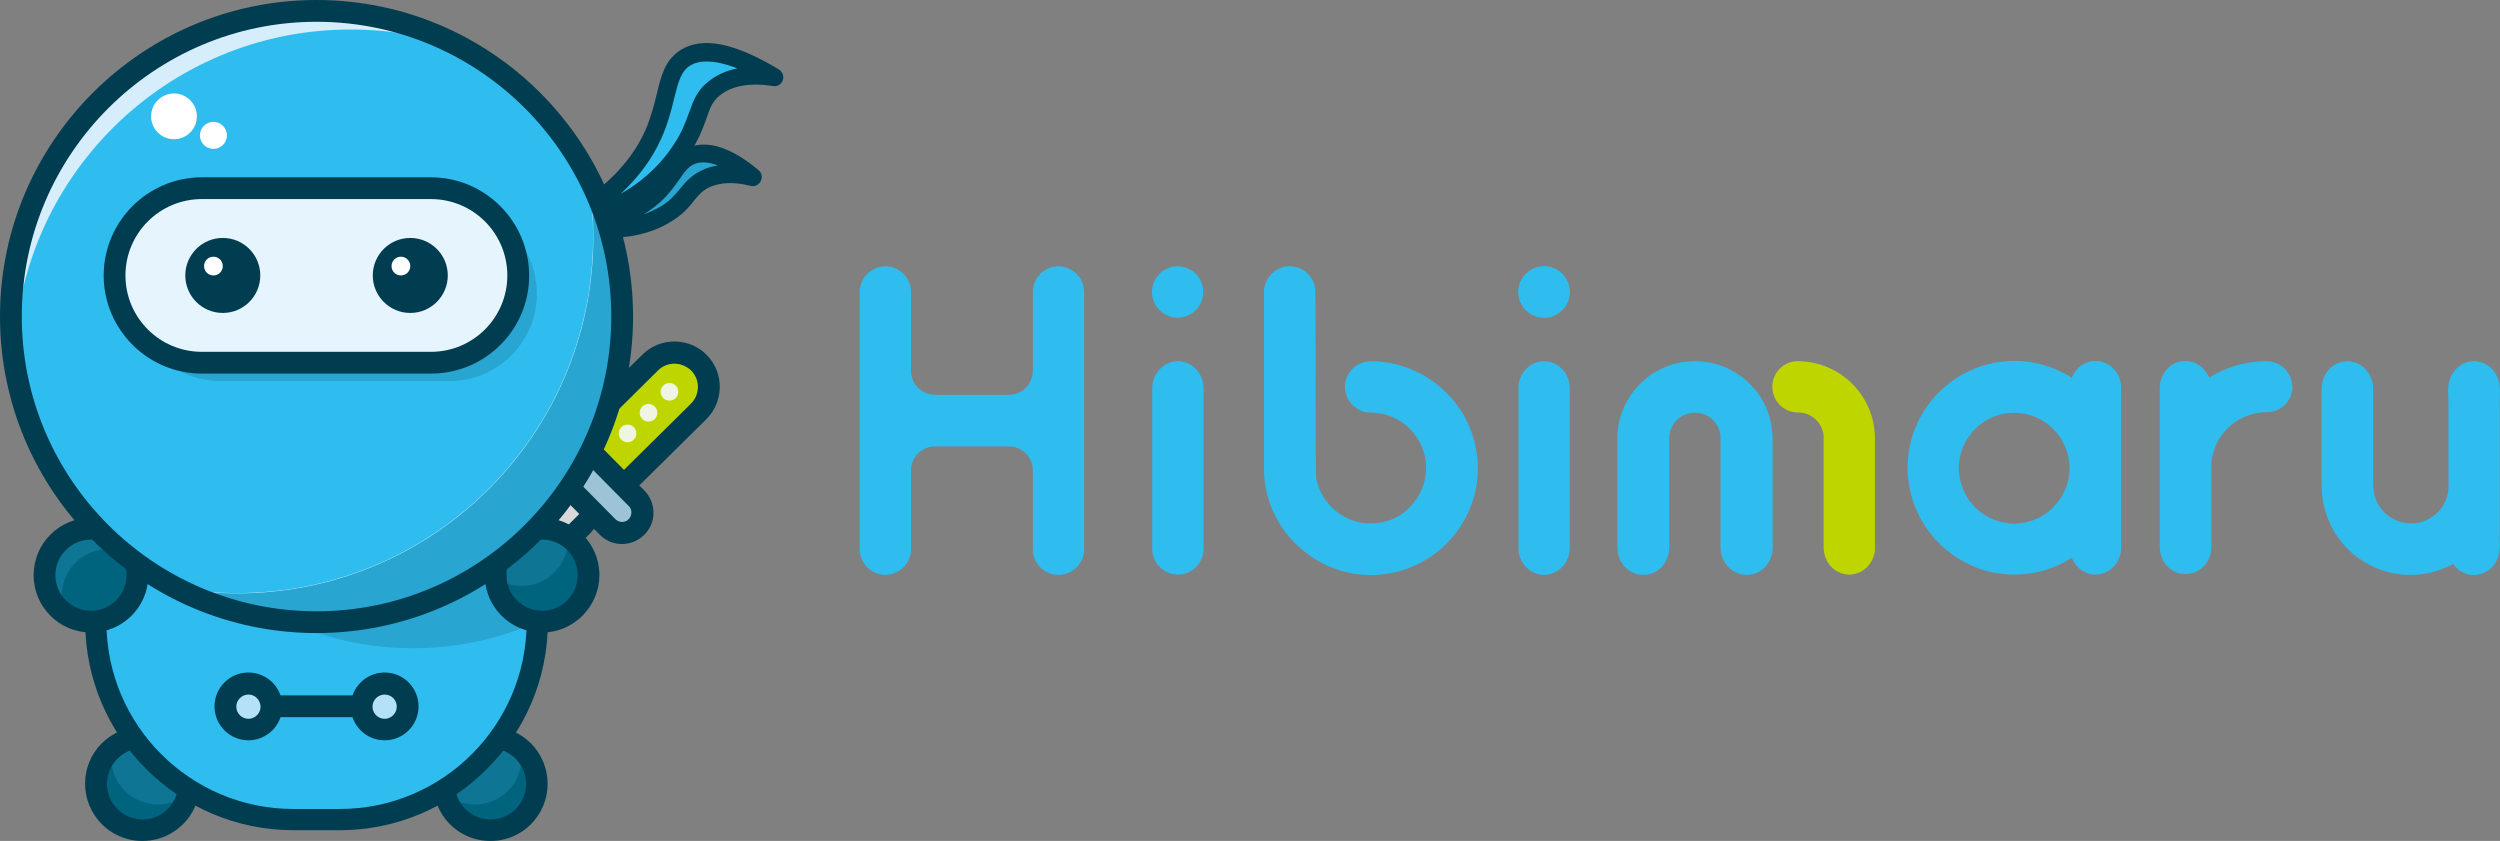 <?xml version="1.0" encoding="utf-8"?>
<!-- Generator: Adobe Illustrator 22.1.0, SVG Export Plug-In . SVG Version: 6.00 Build 0)  -->
<svg version="1.1" id="レイヤー_1" xmlns="http://www.w3.org/2000/svg" xmlns:xlink="http://www.w3.org/1999/xlink" x="0px"
	 y="0px" viewBox="0 0 906.7 305" style="enable-background:new 0 0 906.7 305;" xml:space="preserve">
<rect x="0" y="0" width="906.7" height="305" fill="#808080" stroke="none"/>
<style type="text/css">
	.st0{fill:#28A5D0;}
	.st1{fill:#003D51;}
	.st2{fill:#2FBDF0;}
	.st3{fill:#D9D9DA;}
	.st4{fill:#BFD500;}
	.st5{fill:#9DC3D7;}
	.st6{fill:#01647F;}
	.st7{fill:#0F7595;}
	.st8{fill:#D6EEFB;}
	.st9{fill:#E6F4FD;}
	.st10{fill:#FFFFFF;}
	.st11{fill:#B5E1F8;}
	.st12{fill:#EEF5E3;}
</style>
<g>
	<g>
		<g>
			<path class="st0" d="M272.8,64.1c-6-5-14.3-10.3-21.5-7.9c-5.8,1.9-7.1,7.5-12.7,13.2c-4.8,5-13.3,10.5-28.9,12.1
				c3.3,0.9,8.5,1.8,14.9,1.2c3.2-0.3,9.9-1,16.6-5c8.1-4.9,7.9-9.7,14.6-12.9C259.3,63.2,264.7,62,272.8,64.1z"/>
			<path class="st1" d="M220.7,86.2c-4,0-7.9-0.5-11.8-1.5c-1.5-0.4-2.6-1.9-2.4-3.4c0.1-1.6,1.4-2.9,3-3
				c11.8-1.2,20.9-4.9,26.9-11.1c1.9-1.9,3.2-3.9,4.6-5.7c2.5-3.5,4.8-6.8,9.5-8.3c6.9-2.3,15.1,0.6,24.6,8.5c1.2,1,1.5,2.7,0.8,4
				c-0.7,1.4-2.3,2.1-3.8,1.7c-5.8-1.5-10.8-1.3-14.8,0.5c-2.7,1.3-3.9,2.8-5.6,4.9c-1.8,2.3-4.1,5.1-8.7,7.8
				c-7.5,4.5-14.8,5.2-18,5.5C223.6,86.1,222.1,86.2,220.7,86.2z M255.1,58.9c-1,0-1.9,0.1-2.7,0.4c-2.5,0.8-3.8,2.6-6.1,5.9
				c-1.4,2-3,4.2-5.2,6.5c-2.2,2.3-4.8,4.3-7.6,6c2-0.7,4-1.6,6.1-2.8c3.6-2.2,5.2-4.2,7-6.4c1.9-2.3,3.9-4.8,7.9-6.7
				c1.8-0.9,3.8-1.5,5.9-1.8C258.4,59.3,256.7,58.9,255.1,58.9z"/>
		</g>
		<g>
			<path class="st2" d="M280.7,28.1c-10.7-6.5-23.8-12.3-32.1-7.2c-7.4,4.6-5.8,14.8-11.6,27.8c-4.2,9.5-12.7,21.1-31.2,31.4
				c4.8-0.6,12.2-2.2,20.1-6.4c4.9-2.6,14.3-8.6,21.4-19.6c7.2-11.1,5.3-16.7,11.7-21.9C265.6,26.9,274.6,27.2,280.7,28.1z"/>
			<path class="st1" d="M205.8,83.4c-1.4,0-2.7-0.9-3.1-2.3c-0.5-1.5,0.2-3.1,1.5-3.9c14.5-8,24.5-18.1,29.8-29.8
				c2.1-4.8,3.2-9.3,4.2-13.3c1.6-6.7,3-12.4,8.7-16c7.9-4.9,19.5-2.6,35.6,7.1c1.3,0.8,1.9,2.5,1.4,3.9c-0.5,1.5-2,2.4-3.6,2.1
				c-8.3-1.3-14.8-0.1-19.1,3.3c-2.8,2.2-3.6,4.5-4.9,8.2c-1.2,3.4-2.7,7.6-6.2,13c-7,10.9-16.2,17.3-22.6,20.7
				c-6.6,3.5-13.7,5.8-21.3,6.8C206.1,83.3,205.9,83.4,205.8,83.4z M256.2,22.3c-2.3,0-4.3,0.5-5.9,1.5c-3.2,2-4.2,5.5-5.8,11.9
				c-1,4.2-2.2,9-4.6,14.4c-3.3,7.4-8.3,14.2-14.8,20.2c5.7-3.2,13.4-8.8,19.4-18.1c3.1-4.7,4.3-8.4,5.5-11.6
				c1.5-4.1,2.7-7.7,7-11.1c2.9-2.3,6.4-3.9,10.4-4.7C263.1,23.1,259.3,22.3,256.2,22.3z"/>
		</g>
		<g>
			
				<rect x="69.8" y="221.5" transform="matrix(0.712 -0.703 0.703 0.712 -121.162 172.787)" class="st3" width="160.1" height="24.9"/>
			<path class="st1" d="M101.8,298.3c-4,0-8-1.5-11-4.6l-2.9-2.9c-0.3-0.3-0.6-0.7-0.8-1.1c-3.7-6.9-2.5-14.5,2.4-19.3l97.6-96.4
				c2.9-2.9,6.8-4.5,10.9-4.5h4.8c1.1,0,2.1,0.4,2.8,1.2l12,11.8c2.5,5-1.3,8.8-7.4,14.8l-97.6,96.4
				C109.6,296.8,105.7,298.3,101.8,298.3z M197.9,177.6c-2,0-3.8,0.8-5.2,2.2l-97.6,96.4c-2.4,2.4-3,6.2-1,9.6l2.3,2.4
				c2.9,2.9,7.6,3,10.6,0.1l97.6-96.4c2.9-2.9,6.5-6.5,6.5-6.5l-10-7.7H197.9z"/>
		</g>
		<g>
			<path class="st4" d="M253.3,149.2l-27,26.7c-4.9,4.8-12.8,4.8-17.6-0.1l0,0c-4.8-4.9-4.8-12.8,0.1-17.6l27-26.7
				c4.9-4.8,12.8-4.8,17.6,0.1l0,0C258.3,136.5,258.2,144.4,253.3,149.2z"/>
			<path class="st1" d="M217.6,183.5c-4.2,0-8.5-1.6-11.7-4.9c-6.4-6.5-6.3-16.9,0.1-23.3l27-26.7c6.5-6.4,16.9-6.3,23.3,0.1
				c6.4,6.5,6.3,16.9-0.1,23.3h0l-27,26.7C225.9,181.9,221.7,183.5,217.6,183.5z M244.6,131.9c-2.1,0-4.3,0.8-5.9,2.4l-27,26.7
				c-3.3,3.3-3.4,8.6-0.1,12c3.3,3.3,8.6,3.4,12,0.1l27-26.7h0c3.3-3.3,3.4-8.6,0.1-12C249,132.8,246.8,131.9,244.6,131.9z"/>
		</g>
		<g>
			<path class="st5" d="M220.3,191.1L193.6,164c-2.9-2.9-2.8-7.6,0.1-10.4v0c2.9-2.9,7.6-2.8,10.4,0.1l26.8,27.1
				c2.9,2.9,2.8,7.6-0.1,10.4l0,0C227.9,194,223.2,194,220.3,191.1z"/>
			<path class="st1" d="M225.6,197.3c-2.9,0-5.9-1.1-8.1-3.4l-26.8-27.1c-4.4-4.5-4.4-11.7,0.1-16.1c4.5-4.4,11.7-4.4,16.1,0.1
				l26.8,27.1c2.1,2.2,3.3,5,3.3,8.1c0,3-1.2,5.9-3.4,8C231.4,196.2,228.5,197.3,225.6,197.3z M198.8,155.4c-0.9,0-1.7,0.3-2.4,1
				c-1.3,1.3-1.3,3.5,0,4.8l26.8,27.1c0.6,0.6,1.5,1,2.4,1c0.9,0,1.8-0.3,2.4-1c0.6-0.6,1-1.5,1-2.4c0-0.9-0.3-1.8-1-2.4l-26.8-27.1
				C200.6,155.8,199.7,155.4,198.8,155.4z"/>
		</g>
		<g>
			<circle class="st6" cx="51.7" cy="284.3" r="16.8"/>
			<path class="st7" d="M65.6,274.9c2.6,3.9,3.4,8.5,2.5,12.8c-0.5,0.4-1,0.8-1.5,1.2c-7.7,5.2-18.2,3.1-23.4-4.6
				c-2.6-3.9-3.4-8.5-2.5-12.8c0.5-0.4,1-0.8,1.5-1.2C50,265.1,60.4,267.2,65.6,274.9z"/>
			<path class="st1" d="M34.4,295.8L34.4,295.8c-6.4-9.5-3.9-22.5,5.7-28.8c9.5-6.4,22.5-3.9,28.8,5.7c6.4,9.5,3.9,22.5-5.7,28.8
				c-3.5,2.4-7.6,3.5-11.6,3.5C45,305,38.4,301.8,34.4,295.8z M44.5,273.6c-5.9,4-7.5,12-3.5,17.9l0,0c4,5.9,12,7.5,17.9,3.5
				c5.9-4,7.5-12,3.5-17.9c-2.5-3.7-6.6-5.7-10.7-5.7C49.2,271.4,46.7,272.1,44.5,273.6z"/>
			<circle class="st6" cx="177.9" cy="284.3" r="16.8"/>
			<path class="st7" d="M163.9,274.9c-2.6,3.9-3.4,8.5-2.5,12.8c0.5,0.4,1,0.8,1.5,1.2c7.7,5.2,18.2,3.1,23.4-4.6
				c2.6-3.9,3.4-8.5,2.5-12.8c-0.5-0.4-1-0.8-1.5-1.2C179.6,265.1,169.1,267.2,163.9,274.9z"/>
			<path class="st1" d="M177.9,305c-4,0-8-1.1-11.6-3.5c-9.5-6.4-12.1-19.3-5.7-28.8c6.4-9.5,19.3-12,28.8-5.7
				c9.5,6.4,12.1,19.3,5.7,28.8l0,0C191.1,301.8,184.6,305,177.9,305z M177.9,271.4c-4.1,0-8.2,2-10.7,5.7c-4,5.9-2.4,13.9,3.5,17.9
				c5.9,4,13.9,2.4,17.9-3.5l0,0c4-5.9,2.4-13.9-3.5-17.9C182.9,272.1,180.4,271.4,177.9,271.4z"/>
		</g>
		<g>
			<path class="st2" d="M123.2,297.2h-16.8c-39.6,0-71.6-32.1-71.6-71.6v0c0-39.6,32.1-71.6,71.6-71.6h16.8
				c39.6,0,71.6,32.1,71.6,71.6v0C194.8,265.2,162.7,297.2,123.2,297.2z"/>
			<path class="st1" d="M123.2,301.1h-16.8c-41.6,0-75.5-33.9-75.5-75.5s33.9-75.5,75.5-75.5h16.8c41.6,0,75.5,33.9,75.5,75.5
				S164.8,301.1,123.2,301.1z M106.4,157.8c-37.4,0-67.8,30.4-67.8,67.8s30.4,67.8,67.8,67.8h16.8c37.4,0,67.8-30.4,67.8-67.8
				s-30.4-67.8-67.8-67.8H106.4z"/>
		</g>
		<path class="st0" d="M106.2,152.4c-21.5,0-40.8,9.3-54.2,24c18.6,34.9,55.4,58.7,97.8,58.7c16.7,0,32.5-3.7,46.7-10.3
			c-0.4-40.1-33-72.4-73.2-72.4H106.2z"/>
		<circle class="st6" cx="196.6" cy="208.6" r="16.8"/>
		<path class="st7" d="M179.7,208.6c0,0.4,0,0.7,0.1,1.1c2.7,1.8,5.9,2.8,9.4,2.8c9.3,0,16.8-7.5,16.8-16.8c0-0.4,0-0.7-0.1-1.1
			c-2.7-1.8-5.9-2.8-9.4-2.8C187.3,191.8,179.7,199.3,179.7,208.6z"/>
		<circle class="st7" cx="33" cy="208.6" r="16.8"/>
		<path class="st6" d="M22.4,216c0,2.3,0.5,4.6,1.3,6.6c2.7,1.8,5.9,2.8,9.3,2.8c9.3,0,16.8-7.5,16.8-16.8c0-2.3-0.5-4.6-1.3-6.6
			c-2.7-1.8-5.9-2.8-9.3-2.8C29.9,199.2,22.4,206.7,22.4,216z"/>
		<path class="st1" d="M196.6,229.4c-11.5,0-20.8-9.3-20.8-20.8c0-11.5,9.3-20.8,20.8-20.8s20.8,9.3,20.8,20.8
			C217.3,220.1,208,229.4,196.6,229.4z M196.6,195.7c-7.1,0-12.9,5.8-12.9,12.9s5.8,12.9,12.9,12.9s12.9-5.8,12.9-12.9
			S203.7,195.7,196.6,195.7z"/>
		<path class="st1" d="M33,229.4c-11.5,0-20.8-9.3-20.8-20.8c0-11.5,9.3-20.8,20.8-20.8s20.8,9.3,20.8,20.8
			C53.8,220.1,44.5,229.4,33,229.4z M33,195.7c-7.1,0-12.9,5.8-12.9,12.9s5.8,12.9,12.9,12.9s12.9-5.8,12.9-12.9
			S40.1,195.7,33,195.7z"/>
		<circle class="st0" cx="114.8" cy="114.8" r="110.8"/>
		<path class="st8" d="M215.2,86c0-7.5-0.6-14.9-1.9-22c-18.4-35.6-55.6-60-98.5-60C53.6,4,4,53.6,4,114.8c0,42.9,24.4,80.1,60,98.5
			c7.2,1.2,14.5,1.9,22,1.9C157.3,215.2,215.2,157.3,215.2,86z"/>
		<path class="st2" d="M5.1,130.9c5.3,35.9,27.7,66.3,58.8,82.3c7.2,1.2,14.5,1.9,22,1.9c71.3,0,129.2-57.8,129.2-129.2
			c0-7.5-0.6-14.9-1.9-22c-10-19.4-25.6-35.4-44.7-46c-12.9-4.7-26.9-7.2-41.4-7.2C60.4,10.7,6.1,64.4,5.1,130.9z"/>
		<path class="st0" d="M163,138.2H79.9c-17.5,0-31.7-14.2-31.7-31.7v0c0-17.5,14.2-31.7,31.7-31.7H163c17.5,0,31.7,14.2,31.7,31.7v0
			C194.7,124.1,180.5,138.2,163,138.2z"/>
		<path class="st1" d="M114.8,229.6C51.5,229.6,0,178.1,0,114.8S51.5,0,114.8,0c63.3,0,114.8,51.5,114.8,114.8
			S178.1,229.6,114.8,229.6z M114.8,7.9C55.9,7.9,7.9,55.9,7.9,114.8s47.9,106.9,106.9,106.9c58.9,0,106.9-47.9,106.9-106.9
			S173.7,7.9,114.8,7.9z"/>
		<path class="st9" d="M156.3,131.6H73.2c-17.5,0-31.7-14.2-31.7-31.7v0c0-17.5,14.2-31.7,31.7-31.7h83.1
			c17.5,0,31.7,14.2,31.7,31.7v0C188,117.4,173.8,131.6,156.3,131.6z"/>
		<path class="st1" d="M156.3,135.5H73.2c-19.6,0-35.6-16-35.6-35.6c0-19.6,16-35.6,35.6-35.6h83.1c19.6,0,35.6,16,35.6,35.6
			C192,119.5,176,135.5,156.3,135.5z M73.2,72.2c-15.3,0-27.7,12.4-27.7,27.7c0,15.3,12.4,27.7,27.7,27.7h83.1
			c15.3,0,27.7-12.4,27.7-27.7c0-15.3-12.4-27.7-27.7-27.7H73.2z"/>
		<circle class="st1" cx="148.8" cy="99.9" r="13.6"/>
		<circle class="st1" cx="80.8" cy="99.9" r="13.6"/>
		<circle class="st10" cx="77.4" cy="96.5" r="3.4"/>
		<circle class="st10" cx="145.4" cy="96.5" r="3.4"/>
		<circle class="st10" cx="63.1" cy="42.2" r="8.3"/>
		<circle class="st10" cx="77.4" cy="49.1" r="4.9"/>
		<g>
			<circle class="st11" cx="90.1" cy="256.2" r="8.3"/>
			<path class="st1" d="M90.1,268.5c-6.8,0-12.3-5.5-12.3-12.3s5.5-12.3,12.3-12.3s12.3,5.5,12.3,12.3S96.8,268.5,90.1,268.5z
				 M90.1,251.9c-2.4,0-4.4,2-4.4,4.4c0,2.4,2,4.4,4.4,4.4c2.4,0,4.4-2,4.4-4.4C94.4,253.8,92.5,251.9,90.1,251.9z"/>
		</g>
		<g>
			<circle class="st11" cx="139.5" cy="256.2" r="8.3"/>
			<path class="st1" d="M139.5,268.5c-6.8,0-12.3-5.5-12.3-12.3s5.5-12.3,12.3-12.3s12.3,5.5,12.3,12.3S146.3,268.5,139.5,268.5z
				 M139.5,251.9c-2.4,0-4.4,2-4.4,4.4c0,2.4,2,4.4,4.4,4.4c2.4,0,4.4-2,4.4-4.4C143.9,253.8,141.9,251.9,139.5,251.9z"/>
		</g>
		<g>
			<rect x="98.9" y="252.2" class="st1" width="31.7" height="7.9"/>
		</g>
		<circle class="st12" cx="242.8" cy="142.1" r="3.2"/>
		<circle class="st12" cx="235.2" cy="149.7" r="3.2"/>
		<circle class="st12" cx="227.6" cy="157.2" r="3.2"/>
	</g>
	<g>
		<path class="st2" d="M383.9,208.5c-5.1,0-9.3-4.1-9.3-9.2l0-28.7c0-4.8-3.9-8.7-8.7-8.7h-26.8c-4.8,0-8.7,3.9-8.7,8.7v28.6
			c0,5.1-4.2,9.3-9.3,9.3s-9.3-4.2-9.3-9.3v-93.3c0-5.1,4.2-9.3,9.3-9.3s9.3,4.2,9.3,9.3v28.6c0,4.8,3.9,8.7,8.7,8.7h26.8
			c4.8,0,8.7-3.9,8.7-8.7l0-28.7c0-5.1,4.2-9.2,9.3-9.2c5.1,0,9.3,4.2,9.3,9.3v93.3C393.2,204.3,389,208.5,383.9,208.5z"/>
		<g>
			<path class="st2" d="M560,208.5c-5.1,0-9.3-4.4-9.3-9.8v-57.9c0-5.4,4.2-9.8,9.3-9.8c5.1,0,9.3,4.4,9.3,9.8v57.9
				C569.3,204.1,565.1,208.5,560,208.5z"/>
			<circle class="st2" cx="560" cy="105.9" r="9.3"/>
			<circle class="st2" cx="560" cy="105.9" r="9.3"/>
		</g>
		<g>
			<circle class="st2" cx="427.1" cy="105.9" r="9.3"/>
			<path class="st2" d="M436.5,140.8c0-5.4-4.2-9.8-9.3-9.8c-5.1,0-9.3,4.4-9.3,9.8v57.9c0,0.1,0,0.2,0,0.2c0,0.1,0,0.2,0,0.2
				c0,5.1,4.2,9.3,9.3,9.3c5.1,0,9.3-4.2,9.3-9.3c0-0.1,0-0.2,0-0.2c0-0.1,0-0.2,0-0.2V140.8z"/>
		</g>
		<path class="st2" d="M497.1,131c-4.8,0-9,3.9-9.3,8.7c-0.3,4.9,3.4,9.3,8.2,9.9c1.2,0.1,2.5,0,3.7,0.2c1.2,0.2,2.4,0.4,3.5,0.8
			c2.3,0.7,4.4,1.8,6.3,3.3c3.7,2.9,6.3,7.1,7.3,11.7c2,9.5-3.3,19.3-12.3,22.9c-9.2,3.6-19.9-0.2-24.8-8.7c-1.2-2.1-2-4.4-2.4-6.8
			c-0.2-1.5-0.1-67.1-0.3-68.6c-0.8-4.7-5.2-8.2-10-7.8c-4.8,0.4-8.5,4.5-8.6,9.3c0,2.7,0,63.1,0,63.9c0,6,1.4,11.9,4.1,17.3
			c5.4,10.7,15.7,18.5,27.5,20.8c10,1.9,20.5-0.3,28.9-6c7.7-5.2,13.4-13.2,15.8-22.2c2.5-9.4,1.3-19.5-3.3-28.1
			c-4.4-8.2-11.8-14.7-20.5-18C506.4,131.9,501.8,131,497.1,131z"/>
		<path class="st2" d="M769.3,169.7c0-0.2,0-0.3,0-0.5v-28.5c0-5.4-4.2-9.8-9.3-9.8c-3.9,0-7.2,2.5-8.6,6.1
			c-6-3.8-13.1-6.1-20.8-6.1c-20.2,0-36.9,15.6-38.6,35.4c-0.1,1.1-0.2,2.2-0.2,3.3c0,1.1,0,2.2,0.2,3.3
			c1.7,19.8,18.4,35.5,38.6,35.5c7.6,0,14.8-2.2,20.8-6.1c1.4,3.6,4.7,6.1,8.6,6.1c5.1,0,9.3-4.4,9.3-9.8v-28
			C769.3,170.4,769.3,170.1,769.3,169.7z M750.6,170.6c0,0.3,0,0.6-0.1,0.9c-0.9,10.3-9.5,18.4-20,18.4c-10.5,0-19.1-8.1-20-18.4
			c-0.1-0.6-0.1-1.1-0.1-1.7c0-0.6,0-1.2,0.1-1.7c0.9-10.3,9.5-18.4,20-18.4c10.5,0,19.1,8.1,20,18.4c0.1,0.6,0.1,1.1,0.1,1.7
			C750.6,170,750.6,170.3,750.6,170.6z"/>
		<path class="st2" d="M831.3,139.5c-0.4-4.8-4.4-8.5-9.3-8.5c-0.2,0-0.3,0-0.5,0c-7.5,0.1-14.4,2.3-20.3,6
			c-1.4-3.5-4.7-6.1-8.6-6.1c-5.1,0-9.3,4.4-9.3,9.8v27.9c0,0,0,0,0,0v0.4c0,0.2,0,0.4,0,0.6c0,0.1,0,0.2,0,0.2v28.7c0,0,0,0,0,0v0
			c0,4.4,2.8,8.1,6.6,9.3c0.9,0.3,1.8,0.4,2.8,0.4c2,0,3.9-0.7,5.4-1.8c2.4-1.8,3.9-4.7,3.9-7.9v0c0,0,0,0,0,0v-29.9c0,0,0,0,0,0
			v-0.3c0.6-10.3,9.1-18.5,19.5-18.8c0.2,0,0.4,0,0.6,0c0.2,0,0.4,0,0.6,0c4.6-0.3,8.3-3.9,8.7-8.5c0-0.1,0-0.3,0-0.4
			c0-0.1,0-0.3,0-0.4C831.4,140.1,831.4,139.8,831.3,139.5z"/>
		<path class="st2" d="M897.3,131c-4.3,0-7.9,3.1-9,7.2c-0.7,2.5-0.3,5.4-0.3,8c0,3.4,0,6.7,0,10.1c0,5.6,0,11.3,0,16.9
			c0,1.3,0.1,2.6,0,3.9c-0.2,4.1-2.4,8-5.8,10.3c-7.2,5.1-17.5,1.9-20.6-6.4c-0.7-2-0.9-4-0.9-6.1c0-2.2,0-4.4,0-6.6
			c0-9.1,0-18.2,0-27.2c0-3.7-1.8-7.3-5.3-9.1c-3.7-1.9-8.3-0.9-11,2.3c-3,3.4-2.4,7.9-2.4,12.1c0,9.9,0,19.7,0,29.6
			c0,9.1,3.7,17.8,10.4,24c7.7,7.1,18.7,10.1,29,7.7c2.5-0.6,5-1.5,7.4-2.7c0.1-0.1,0.8-0.5,0.9-0.5c0.1,0,0.4,0.5,0.5,0.7
			c0.4,0.4,0.7,0.8,1.2,1.2c0.9,0.8,1.9,1.3,3.1,1.7c4.2,1.4,8.7-0.6,10.8-4.4c1.6-2.9,1.3-6.3,1.3-9.4c0-10.9,0-21.9,0-32.8
			c0-5.1,0-10.1,0-15.2c0-2.7,0.4-5.9-0.5-8.5C904.9,133.9,901.4,131,897.3,131z"/>
		<g>
			<path class="st2" d="M642.8,157.5c-0.4-7.7-3.9-14.6-9.4-19.4c-1.9-1.7-4.1-3.1-6.4-4.3c-3.7-1.8-7.8-2.8-12.2-2.8h-0.2
				c-4.4,0-8.5,1-12.2,2.8c-2.3,1.1-4.5,2.6-6.4,4.3c-5.4,4.8-8.9,11.7-9.4,19.4c0,0.5,0,1,0,1.5v39.7c0,5.3,4,9.6,9,9.8
				c0.2,0,0.3,0,0.4,0c0,0,0,0,0,0c0.1,0,0.2,0,0.3,0c4.4-0.1,8.1-3.5,8.9-8c0.1-0.6,0.2-1.2,0.2-1.8V159c0-0.3,0-0.5,0-0.8
				c0.4-4.5,3.9-8,8.4-8.5c0.2,0,0.3,0,0.5,0s0.3,0,0.5,0c0.1,0,0.2,0,0.3,0c0.2,0,0.3,0,0.5,0c4.5,0.4,8,4,8.4,8.5
				c0,0.3,0,0.5,0,0.8v39.7c0,0.6,0.1,1.2,0.2,1.8c0.8,4.4,4.4,7.8,8.9,8c0.2,0,0.3,0,0.5,0c0.1,0,0.2,0,0.3,0c5-0.2,9-4.5,9-9.8
				V159C642.9,158.5,642.8,158,642.8,157.5z"/>
			<path class="st4" d="M664.2,133.8c-3.5-1.7-7.5-2.7-11.6-2.8c-0.2,0-0.3,0-0.5,0s-0.3,0-0.5,0c-4.5,0.2-8.1,3.6-8.7,7.9
				c-0.1,0.4-0.1,0.9-0.1,1.4c0,0.5,0,0.9,0.1,1.4c0.7,4.5,4.5,7.9,9.2,7.9h0.1c4.8,0,8.8,3.8,9.2,8.5c0,0.3,0,0.5,0,0.8v39.7
				c0,5.4,4.2,9.8,9.3,9.8c4.8,0,8.8-3.9,9.3-8.8c0-0.3,0-0.7,0-1V159C680,147.9,673.5,138.3,664.2,133.8z M659.8,145.5
				C659.8,145.5,659.8,145.6,659.8,145.5C659.8,145.6,659.8,145.5,659.8,145.5z"/>
		</g>
	</g>
</g>
</svg>
